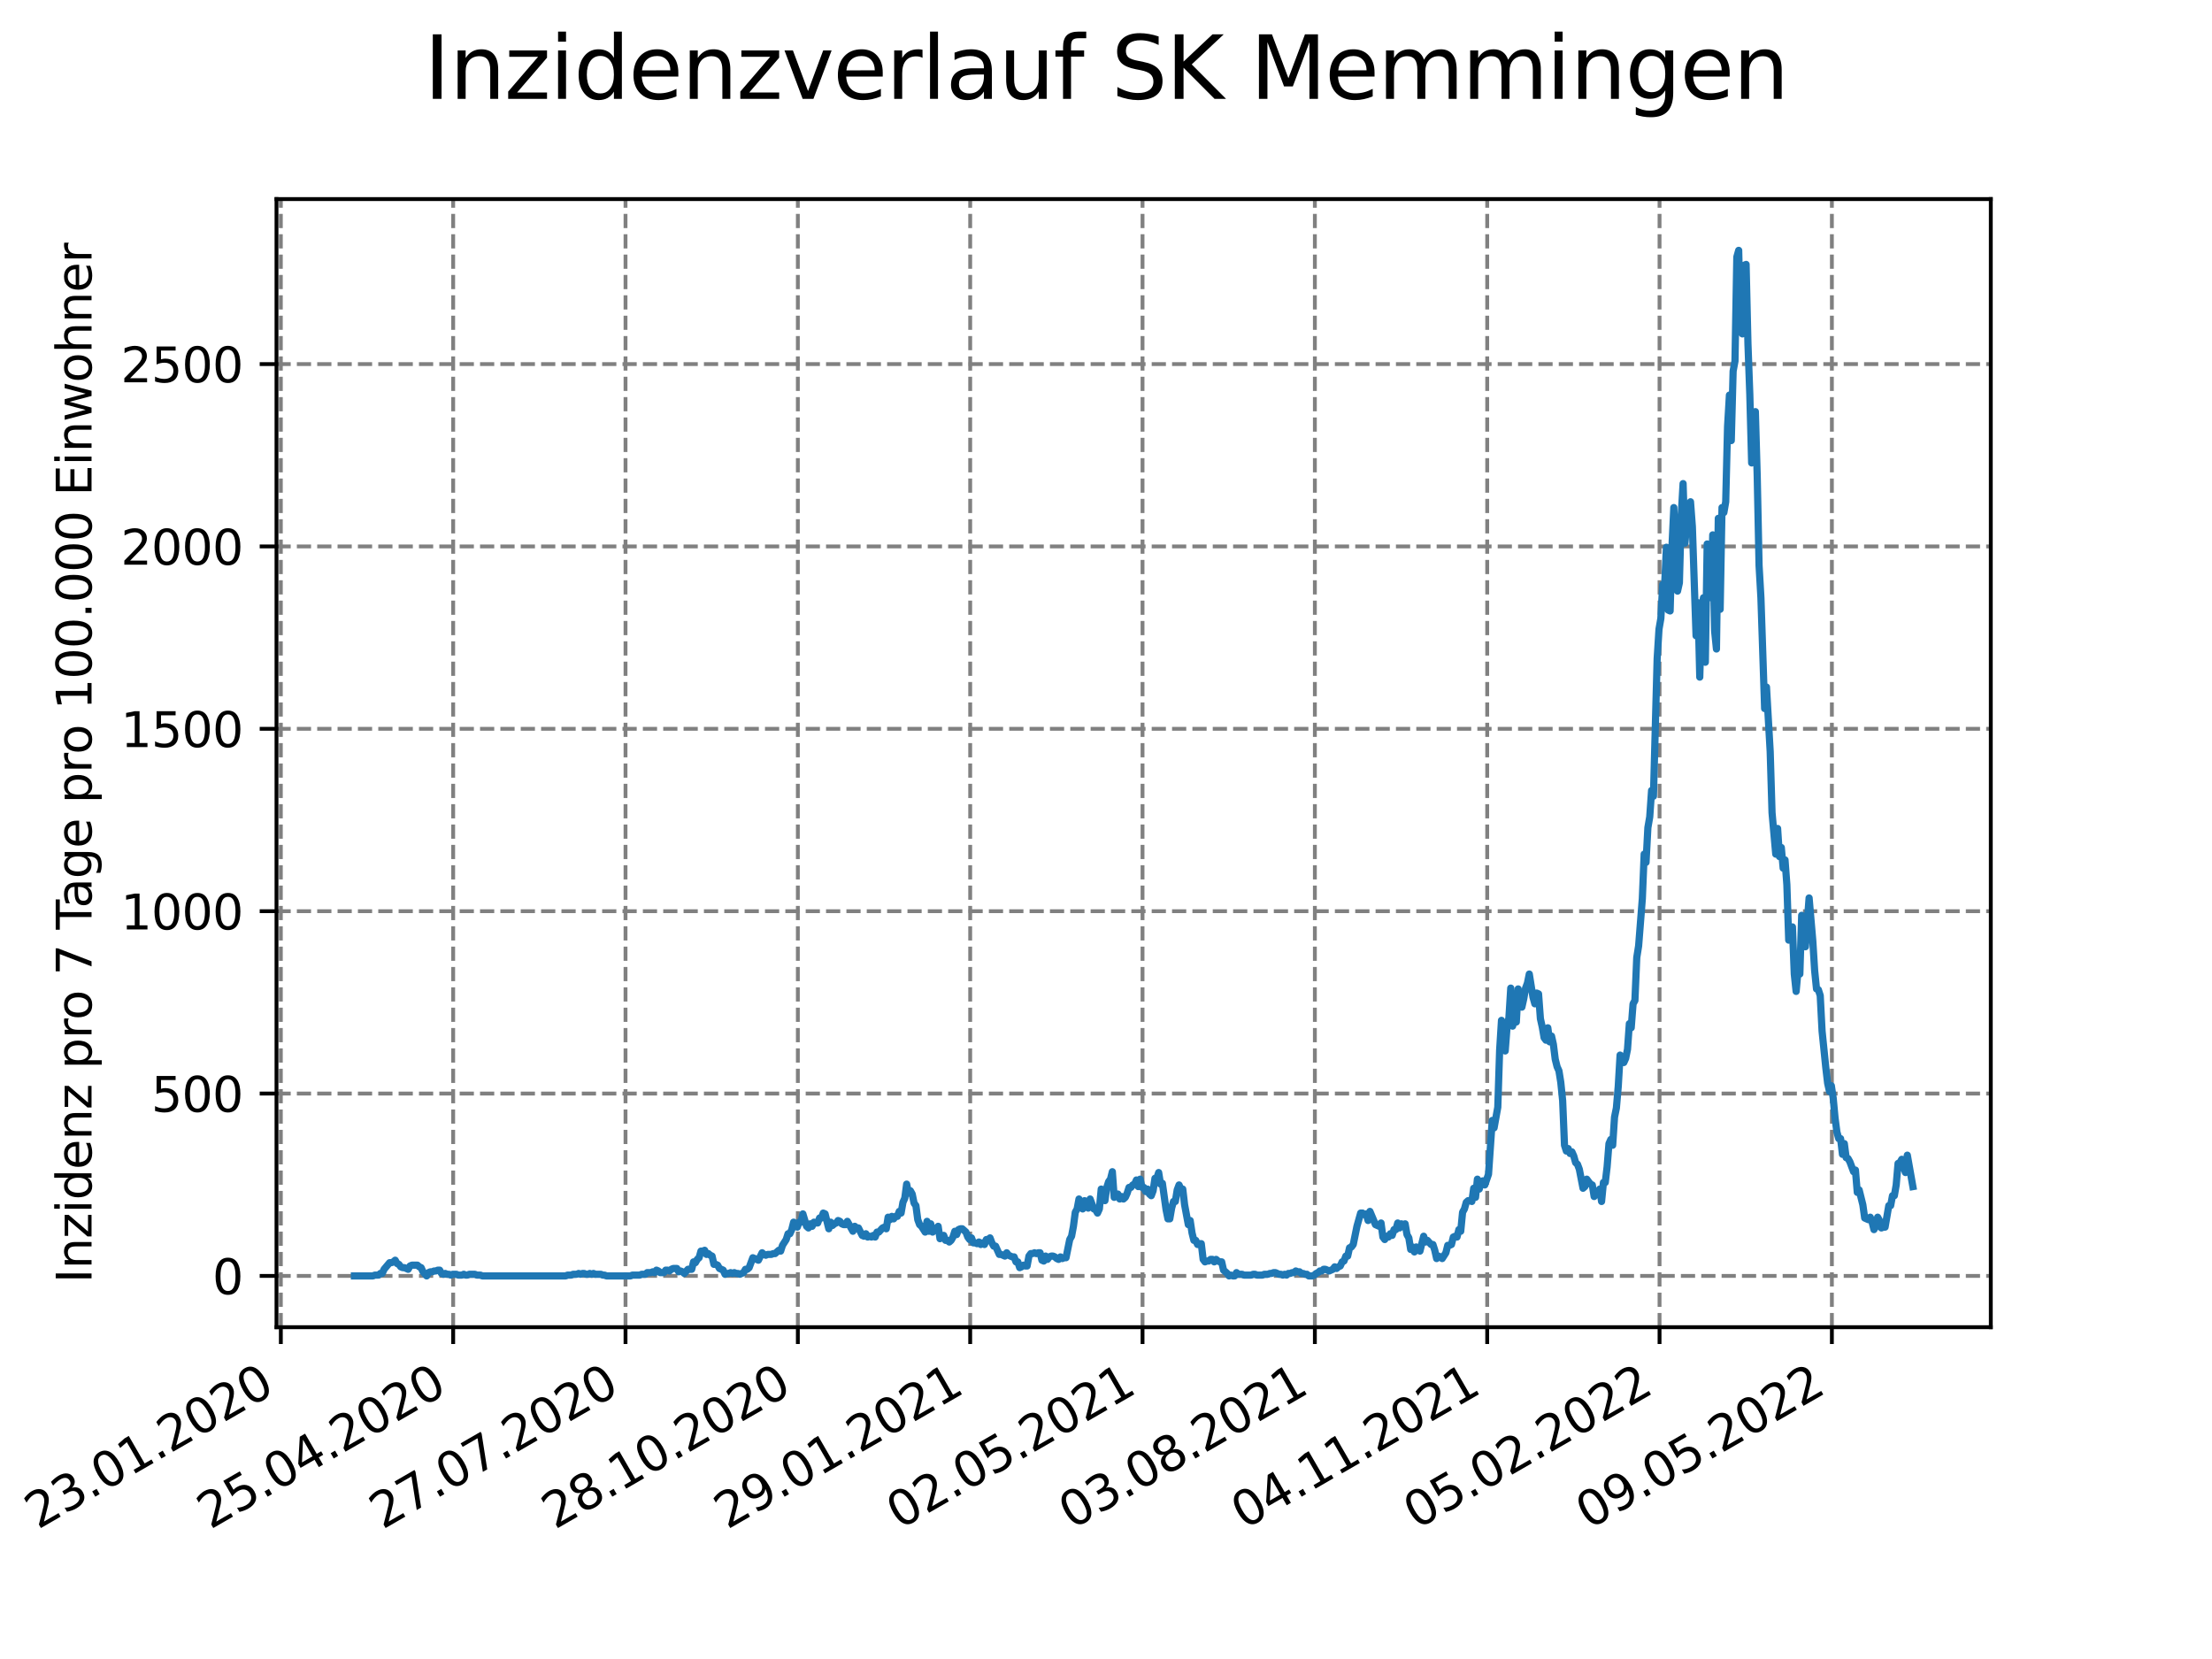 <?xml version="1.0" encoding="utf-8" standalone="no"?>
<!DOCTYPE svg PUBLIC "-//W3C//DTD SVG 1.1//EN"
  "http://www.w3.org/Graphics/SVG/1.1/DTD/svg11.dtd">
<svg xmlns:xlink="http://www.w3.org/1999/xlink" width="460.8pt" height="345.6pt" viewBox="0 0 460.8 345.6" xmlns="http://www.w3.org/2000/svg" version="1.1">
 <defs>
  <style type="text/css">*{stroke-linejoin: round; stroke-linecap: butt}</style>
 </defs>
 <g id="figure_1">
  <g id="patch_1">
   <path d="M 0 345.6 
L 460.8 345.6 
L 460.8 0 
L 0 0 
z
" style="fill: #ffffff"/>
  </g>
  <g id="axes_1">
   <g id="patch_2">
    <path d="M 57.6 276.48 
L 414.72 276.48 
L 414.72 41.472 
L 57.6 41.472 
z
" style="fill: #ffffff"/>
   </g>
   <g id="matplotlib.axis_1">
    <g id="xtick_1">
     <g id="line2d_1">
      <path d="M 58.504 276.48 
L 58.504 41.472 
" clip-path="url(#p4d4920d2c8)" style="fill: none; stroke-dasharray: 2.96,1.28; stroke-dashoffset: 0; stroke: #808080; stroke-width: 0.8"/>
     </g>
     <g id="line2d_2">
      <defs>
       <path id="m533b6d3df9" d="M 0 0 
L 0 3.5 
" style="stroke: #000000; stroke-width: 0.8"/>
      </defs>
      <g>
       <use xlink:href="#m533b6d3df9" x="58.504" y="276.48" style="stroke: #000000; stroke-width: 0.8"/>
      </g>
     </g>
     <g id="text_1">
      <!-- 23.01.2020 -->
      <g transform="translate(7.879 318.689)rotate(-30)scale(0.1 -0.1)">
       <defs>
        <path id="DejaVuSans-32" d="M 1228 531 
L 3431 531 
L 3431 0 
L 469 0 
L 469 531 
Q 828 903 1448 1529 
Q 2069 2156 2228 2338 
Q 2531 2678 2651 2914 
Q 2772 3150 2772 3378 
Q 2772 3750 2511 3984 
Q 2250 4219 1831 4219 
Q 1534 4219 1204 4116 
Q 875 4013 500 3803 
L 500 4441 
Q 881 4594 1212 4672 
Q 1544 4750 1819 4750 
Q 2544 4750 2975 4387 
Q 3406 4025 3406 3419 
Q 3406 3131 3298 2873 
Q 3191 2616 2906 2266 
Q 2828 2175 2409 1742 
Q 1991 1309 1228 531 
z
" transform="scale(0.016)"/>
        <path id="DejaVuSans-33" d="M 2597 2516 
Q 3050 2419 3304 2112 
Q 3559 1806 3559 1356 
Q 3559 666 3084 287 
Q 2609 -91 1734 -91 
Q 1441 -91 1130 -33 
Q 819 25 488 141 
L 488 750 
Q 750 597 1062 519 
Q 1375 441 1716 441 
Q 2309 441 2620 675 
Q 2931 909 2931 1356 
Q 2931 1769 2642 2001 
Q 2353 2234 1838 2234 
L 1294 2234 
L 1294 2753 
L 1863 2753 
Q 2328 2753 2575 2939 
Q 2822 3125 2822 3475 
Q 2822 3834 2567 4026 
Q 2313 4219 1838 4219 
Q 1578 4219 1281 4162 
Q 984 4106 628 3988 
L 628 4550 
Q 988 4650 1302 4700 
Q 1616 4750 1894 4750 
Q 2613 4750 3031 4423 
Q 3450 4097 3450 3541 
Q 3450 3153 3228 2886 
Q 3006 2619 2597 2516 
z
" transform="scale(0.016)"/>
        <path id="DejaVuSans-2e" d="M 684 794 
L 1344 794 
L 1344 0 
L 684 0 
L 684 794 
z
" transform="scale(0.016)"/>
        <path id="DejaVuSans-30" d="M 2034 4250 
Q 1547 4250 1301 3770 
Q 1056 3291 1056 2328 
Q 1056 1369 1301 889 
Q 1547 409 2034 409 
Q 2525 409 2770 889 
Q 3016 1369 3016 2328 
Q 3016 3291 2770 3770 
Q 2525 4250 2034 4250 
z
M 2034 4750 
Q 2819 4750 3233 4129 
Q 3647 3509 3647 2328 
Q 3647 1150 3233 529 
Q 2819 -91 2034 -91 
Q 1250 -91 836 529 
Q 422 1150 422 2328 
Q 422 3509 836 4129 
Q 1250 4750 2034 4750 
z
" transform="scale(0.016)"/>
        <path id="DejaVuSans-31" d="M 794 531 
L 1825 531 
L 1825 4091 
L 703 3866 
L 703 4441 
L 1819 4666 
L 2450 4666 
L 2450 531 
L 3481 531 
L 3481 0 
L 794 0 
L 794 531 
z
" transform="scale(0.016)"/>
       </defs>
       <use xlink:href="#DejaVuSans-32"/>
       <use xlink:href="#DejaVuSans-33" x="63.623"/>
       <use xlink:href="#DejaVuSans-2e" x="127.246"/>
       <use xlink:href="#DejaVuSans-30" x="159.033"/>
       <use xlink:href="#DejaVuSans-31" x="222.656"/>
       <use xlink:href="#DejaVuSans-2e" x="286.279"/>
       <use xlink:href="#DejaVuSans-32" x="318.066"/>
       <use xlink:href="#DejaVuSans-30" x="381.689"/>
       <use xlink:href="#DejaVuSans-32" x="445.312"/>
       <use xlink:href="#DejaVuSans-30" x="508.936"/>
      </g>
     </g>
    </g>
    <g id="xtick_2">
     <g id="line2d_3">
      <path d="M 94.405 276.48 
L 94.405 41.472 
" clip-path="url(#p4d4920d2c8)" style="fill: none; stroke-dasharray: 2.96,1.28; stroke-dashoffset: 0; stroke: #808080; stroke-width: 0.8"/>
     </g>
     <g id="line2d_4">
      <g>
       <use xlink:href="#m533b6d3df9" x="94.405" y="276.48" style="stroke: #000000; stroke-width: 0.8"/>
      </g>
     </g>
     <g id="text_2">
      <!-- 25.04.2020 -->
      <g transform="translate(43.78 318.689)rotate(-30)scale(0.1 -0.1)">
       <defs>
        <path id="DejaVuSans-35" d="M 691 4666 
L 3169 4666 
L 3169 4134 
L 1269 4134 
L 1269 2991 
Q 1406 3038 1543 3061 
Q 1681 3084 1819 3084 
Q 2600 3084 3056 2656 
Q 3513 2228 3513 1497 
Q 3513 744 3044 326 
Q 2575 -91 1722 -91 
Q 1428 -91 1123 -41 
Q 819 9 494 109 
L 494 744 
Q 775 591 1075 516 
Q 1375 441 1709 441 
Q 2250 441 2565 725 
Q 2881 1009 2881 1497 
Q 2881 1984 2565 2268 
Q 2250 2553 1709 2553 
Q 1456 2553 1204 2497 
Q 953 2441 691 2322 
L 691 4666 
z
" transform="scale(0.016)"/>
        <path id="DejaVuSans-34" d="M 2419 4116 
L 825 1625 
L 2419 1625 
L 2419 4116 
z
M 2253 4666 
L 3047 4666 
L 3047 1625 
L 3713 1625 
L 3713 1100 
L 3047 1100 
L 3047 0 
L 2419 0 
L 2419 1100 
L 313 1100 
L 313 1709 
L 2253 4666 
z
" transform="scale(0.016)"/>
       </defs>
       <use xlink:href="#DejaVuSans-32"/>
       <use xlink:href="#DejaVuSans-35" x="63.623"/>
       <use xlink:href="#DejaVuSans-2e" x="127.246"/>
       <use xlink:href="#DejaVuSans-30" x="159.033"/>
       <use xlink:href="#DejaVuSans-34" x="222.656"/>
       <use xlink:href="#DejaVuSans-2e" x="286.279"/>
       <use xlink:href="#DejaVuSans-32" x="318.066"/>
       <use xlink:href="#DejaVuSans-30" x="381.689"/>
       <use xlink:href="#DejaVuSans-32" x="445.312"/>
       <use xlink:href="#DejaVuSans-30" x="508.936"/>
      </g>
     </g>
    </g>
    <g id="xtick_3">
     <g id="line2d_5">
      <path d="M 130.306 276.48 
L 130.306 41.472 
" clip-path="url(#p4d4920d2c8)" style="fill: none; stroke-dasharray: 2.96,1.28; stroke-dashoffset: 0; stroke: #808080; stroke-width: 0.8"/>
     </g>
     <g id="line2d_6">
      <g>
       <use xlink:href="#m533b6d3df9" x="130.306" y="276.48" style="stroke: #000000; stroke-width: 0.8"/>
      </g>
     </g>
     <g id="text_3">
      <!-- 27.07.2020 -->
      <g transform="translate(79.681 318.689)rotate(-30)scale(0.1 -0.1)">
       <defs>
        <path id="DejaVuSans-37" d="M 525 4666 
L 3525 4666 
L 3525 4397 
L 1831 0 
L 1172 0 
L 2766 4134 
L 525 4134 
L 525 4666 
z
" transform="scale(0.016)"/>
       </defs>
       <use xlink:href="#DejaVuSans-32"/>
       <use xlink:href="#DejaVuSans-37" x="63.623"/>
       <use xlink:href="#DejaVuSans-2e" x="127.246"/>
       <use xlink:href="#DejaVuSans-30" x="159.033"/>
       <use xlink:href="#DejaVuSans-37" x="222.656"/>
       <use xlink:href="#DejaVuSans-2e" x="286.279"/>
       <use xlink:href="#DejaVuSans-32" x="318.066"/>
       <use xlink:href="#DejaVuSans-30" x="381.689"/>
       <use xlink:href="#DejaVuSans-32" x="445.312"/>
       <use xlink:href="#DejaVuSans-30" x="508.936"/>
      </g>
     </g>
    </g>
    <g id="xtick_4">
     <g id="line2d_7">
      <path d="M 166.207 276.48 
L 166.207 41.472 
" clip-path="url(#p4d4920d2c8)" style="fill: none; stroke-dasharray: 2.96,1.28; stroke-dashoffset: 0; stroke: #808080; stroke-width: 0.8"/>
     </g>
     <g id="line2d_8">
      <g>
       <use xlink:href="#m533b6d3df9" x="166.207" y="276.48" style="stroke: #000000; stroke-width: 0.8"/>
      </g>
     </g>
     <g id="text_4">
      <!-- 28.10.2020 -->
      <g transform="translate(115.582 318.689)rotate(-30)scale(0.1 -0.1)">
       <defs>
        <path id="DejaVuSans-38" d="M 2034 2216 
Q 1584 2216 1326 1975 
Q 1069 1734 1069 1313 
Q 1069 891 1326 650 
Q 1584 409 2034 409 
Q 2484 409 2743 651 
Q 3003 894 3003 1313 
Q 3003 1734 2745 1975 
Q 2488 2216 2034 2216 
z
M 1403 2484 
Q 997 2584 770 2862 
Q 544 3141 544 3541 
Q 544 4100 942 4425 
Q 1341 4750 2034 4750 
Q 2731 4750 3128 4425 
Q 3525 4100 3525 3541 
Q 3525 3141 3298 2862 
Q 3072 2584 2669 2484 
Q 3125 2378 3379 2068 
Q 3634 1759 3634 1313 
Q 3634 634 3220 271 
Q 2806 -91 2034 -91 
Q 1263 -91 848 271 
Q 434 634 434 1313 
Q 434 1759 690 2068 
Q 947 2378 1403 2484 
z
M 1172 3481 
Q 1172 3119 1398 2916 
Q 1625 2713 2034 2713 
Q 2441 2713 2670 2916 
Q 2900 3119 2900 3481 
Q 2900 3844 2670 4047 
Q 2441 4250 2034 4250 
Q 1625 4250 1398 4047 
Q 1172 3844 1172 3481 
z
" transform="scale(0.016)"/>
       </defs>
       <use xlink:href="#DejaVuSans-32"/>
       <use xlink:href="#DejaVuSans-38" x="63.623"/>
       <use xlink:href="#DejaVuSans-2e" x="127.246"/>
       <use xlink:href="#DejaVuSans-31" x="159.033"/>
       <use xlink:href="#DejaVuSans-30" x="222.656"/>
       <use xlink:href="#DejaVuSans-2e" x="286.279"/>
       <use xlink:href="#DejaVuSans-32" x="318.066"/>
       <use xlink:href="#DejaVuSans-30" x="381.689"/>
       <use xlink:href="#DejaVuSans-32" x="445.312"/>
       <use xlink:href="#DejaVuSans-30" x="508.936"/>
      </g>
     </g>
    </g>
    <g id="xtick_5">
     <g id="line2d_9">
      <path d="M 202.109 276.48 
L 202.109 41.472 
" clip-path="url(#p4d4920d2c8)" style="fill: none; stroke-dasharray: 2.96,1.28; stroke-dashoffset: 0; stroke: #808080; stroke-width: 0.8"/>
     </g>
     <g id="line2d_10">
      <g>
       <use xlink:href="#m533b6d3df9" x="202.109" y="276.48" style="stroke: #000000; stroke-width: 0.8"/>
      </g>
     </g>
     <g id="text_5">
      <!-- 29.01.2021 -->
      <g transform="translate(151.483 318.689)rotate(-30)scale(0.1 -0.1)">
       <defs>
        <path id="DejaVuSans-39" d="M 703 97 
L 703 672 
Q 941 559 1184 500 
Q 1428 441 1663 441 
Q 2288 441 2617 861 
Q 2947 1281 2994 2138 
Q 2813 1869 2534 1725 
Q 2256 1581 1919 1581 
Q 1219 1581 811 2004 
Q 403 2428 403 3163 
Q 403 3881 828 4315 
Q 1253 4750 1959 4750 
Q 2769 4750 3195 4129 
Q 3622 3509 3622 2328 
Q 3622 1225 3098 567 
Q 2575 -91 1691 -91 
Q 1453 -91 1209 -44 
Q 966 3 703 97 
z
M 1959 2075 
Q 2384 2075 2632 2365 
Q 2881 2656 2881 3163 
Q 2881 3666 2632 3958 
Q 2384 4250 1959 4250 
Q 1534 4250 1286 3958 
Q 1038 3666 1038 3163 
Q 1038 2656 1286 2365 
Q 1534 2075 1959 2075 
z
" transform="scale(0.016)"/>
       </defs>
       <use xlink:href="#DejaVuSans-32"/>
       <use xlink:href="#DejaVuSans-39" x="63.623"/>
       <use xlink:href="#DejaVuSans-2e" x="127.246"/>
       <use xlink:href="#DejaVuSans-30" x="159.033"/>
       <use xlink:href="#DejaVuSans-31" x="222.656"/>
       <use xlink:href="#DejaVuSans-2e" x="286.279"/>
       <use xlink:href="#DejaVuSans-32" x="318.066"/>
       <use xlink:href="#DejaVuSans-30" x="381.689"/>
       <use xlink:href="#DejaVuSans-32" x="445.312"/>
       <use xlink:href="#DejaVuSans-31" x="508.936"/>
      </g>
     </g>
    </g>
    <g id="xtick_6">
     <g id="line2d_11">
      <path d="M 238.01 276.48 
L 238.01 41.472 
" clip-path="url(#p4d4920d2c8)" style="fill: none; stroke-dasharray: 2.96,1.28; stroke-dashoffset: 0; stroke: #808080; stroke-width: 0.8"/>
     </g>
     <g id="line2d_12">
      <g>
       <use xlink:href="#m533b6d3df9" x="238.01" y="276.48" style="stroke: #000000; stroke-width: 0.8"/>
      </g>
     </g>
     <g id="text_6">
      <!-- 02.05.2021 -->
      <g transform="translate(187.385 318.689)rotate(-30)scale(0.1 -0.1)">
       <use xlink:href="#DejaVuSans-30"/>
       <use xlink:href="#DejaVuSans-32" x="63.623"/>
       <use xlink:href="#DejaVuSans-2e" x="127.246"/>
       <use xlink:href="#DejaVuSans-30" x="159.033"/>
       <use xlink:href="#DejaVuSans-35" x="222.656"/>
       <use xlink:href="#DejaVuSans-2e" x="286.279"/>
       <use xlink:href="#DejaVuSans-32" x="318.066"/>
       <use xlink:href="#DejaVuSans-30" x="381.689"/>
       <use xlink:href="#DejaVuSans-32" x="445.312"/>
       <use xlink:href="#DejaVuSans-31" x="508.936"/>
      </g>
     </g>
    </g>
    <g id="xtick_7">
     <g id="line2d_13">
      <path d="M 273.911 276.48 
L 273.911 41.472 
" clip-path="url(#p4d4920d2c8)" style="fill: none; stroke-dasharray: 2.96,1.28; stroke-dashoffset: 0; stroke: #808080; stroke-width: 0.8"/>
     </g>
     <g id="line2d_14">
      <g>
       <use xlink:href="#m533b6d3df9" x="273.911" y="276.48" style="stroke: #000000; stroke-width: 0.8"/>
      </g>
     </g>
     <g id="text_7">
      <!-- 03.08.2021 -->
      <g transform="translate(223.286 318.689)rotate(-30)scale(0.1 -0.1)">
       <use xlink:href="#DejaVuSans-30"/>
       <use xlink:href="#DejaVuSans-33" x="63.623"/>
       <use xlink:href="#DejaVuSans-2e" x="127.246"/>
       <use xlink:href="#DejaVuSans-30" x="159.033"/>
       <use xlink:href="#DejaVuSans-38" x="222.656"/>
       <use xlink:href="#DejaVuSans-2e" x="286.279"/>
       <use xlink:href="#DejaVuSans-32" x="318.066"/>
       <use xlink:href="#DejaVuSans-30" x="381.689"/>
       <use xlink:href="#DejaVuSans-32" x="445.312"/>
       <use xlink:href="#DejaVuSans-31" x="508.936"/>
      </g>
     </g>
    </g>
    <g id="xtick_8">
     <g id="line2d_15">
      <path d="M 309.812 276.48 
L 309.812 41.472 
" clip-path="url(#p4d4920d2c8)" style="fill: none; stroke-dasharray: 2.96,1.28; stroke-dashoffset: 0; stroke: #808080; stroke-width: 0.8"/>
     </g>
     <g id="line2d_16">
      <g>
       <use xlink:href="#m533b6d3df9" x="309.812" y="276.48" style="stroke: #000000; stroke-width: 0.8"/>
      </g>
     </g>
     <g id="text_8">
      <!-- 04.11.2021 -->
      <g transform="translate(259.187 318.689)rotate(-30)scale(0.1 -0.1)">
       <use xlink:href="#DejaVuSans-30"/>
       <use xlink:href="#DejaVuSans-34" x="63.623"/>
       <use xlink:href="#DejaVuSans-2e" x="127.246"/>
       <use xlink:href="#DejaVuSans-31" x="159.033"/>
       <use xlink:href="#DejaVuSans-31" x="222.656"/>
       <use xlink:href="#DejaVuSans-2e" x="286.279"/>
       <use xlink:href="#DejaVuSans-32" x="318.066"/>
       <use xlink:href="#DejaVuSans-30" x="381.689"/>
       <use xlink:href="#DejaVuSans-32" x="445.312"/>
       <use xlink:href="#DejaVuSans-31" x="508.936"/>
      </g>
     </g>
    </g>
    <g id="xtick_9">
     <g id="line2d_17">
      <path d="M 345.713 276.48 
L 345.713 41.472 
" clip-path="url(#p4d4920d2c8)" style="fill: none; stroke-dasharray: 2.96,1.28; stroke-dashoffset: 0; stroke: #808080; stroke-width: 0.8"/>
     </g>
     <g id="line2d_18">
      <g>
       <use xlink:href="#m533b6d3df9" x="345.713" y="276.48" style="stroke: #000000; stroke-width: 0.8"/>
      </g>
     </g>
     <g id="text_9">
      <!-- 05.02.2022 -->
      <g transform="translate(295.088 318.689)rotate(-30)scale(0.1 -0.1)">
       <use xlink:href="#DejaVuSans-30"/>
       <use xlink:href="#DejaVuSans-35" x="63.623"/>
       <use xlink:href="#DejaVuSans-2e" x="127.246"/>
       <use xlink:href="#DejaVuSans-30" x="159.033"/>
       <use xlink:href="#DejaVuSans-32" x="222.656"/>
       <use xlink:href="#DejaVuSans-2e" x="286.279"/>
       <use xlink:href="#DejaVuSans-32" x="318.066"/>
       <use xlink:href="#DejaVuSans-30" x="381.689"/>
       <use xlink:href="#DejaVuSans-32" x="445.312"/>
       <use xlink:href="#DejaVuSans-32" x="508.936"/>
      </g>
     </g>
    </g>
    <g id="xtick_10">
     <g id="line2d_19">
      <path d="M 381.614 276.48 
L 381.614 41.472 
" clip-path="url(#p4d4920d2c8)" style="fill: none; stroke-dasharray: 2.96,1.28; stroke-dashoffset: 0; stroke: #808080; stroke-width: 0.8"/>
     </g>
     <g id="line2d_20">
      <g>
       <use xlink:href="#m533b6d3df9" x="381.614" y="276.48" style="stroke: #000000; stroke-width: 0.8"/>
      </g>
     </g>
     <g id="text_10">
      <!-- 09.05.2022 -->
      <g transform="translate(330.989 318.689)rotate(-30)scale(0.1 -0.1)">
       <use xlink:href="#DejaVuSans-30"/>
       <use xlink:href="#DejaVuSans-39" x="63.623"/>
       <use xlink:href="#DejaVuSans-2e" x="127.246"/>
       <use xlink:href="#DejaVuSans-30" x="159.033"/>
       <use xlink:href="#DejaVuSans-35" x="222.656"/>
       <use xlink:href="#DejaVuSans-2e" x="286.279"/>
       <use xlink:href="#DejaVuSans-32" x="318.066"/>
       <use xlink:href="#DejaVuSans-30" x="381.689"/>
       <use xlink:href="#DejaVuSans-32" x="445.312"/>
       <use xlink:href="#DejaVuSans-32" x="508.936"/>
      </g>
     </g>
    </g>
   </g>
   <g id="matplotlib.axis_2">
    <g id="ytick_1">
     <g id="line2d_21">
      <path d="M 57.6 265.798 
L 414.72 265.798 
" clip-path="url(#p4d4920d2c8)" style="fill: none; stroke-dasharray: 2.96,1.28; stroke-dashoffset: 0; stroke: #808080; stroke-width: 0.8"/>
     </g>
     <g id="line2d_22">
      <defs>
       <path id="ma75d3ade4a" d="M 0 0 
L -3.5 0 
" style="stroke: #000000; stroke-width: 0.8"/>
      </defs>
      <g>
       <use xlink:href="#ma75d3ade4a" x="57.6" y="265.798" style="stroke: #000000; stroke-width: 0.8"/>
      </g>
     </g>
     <g id="text_11">
      <!-- 0 -->
      <g transform="translate(44.237 269.597)scale(0.1 -0.1)">
       <use xlink:href="#DejaVuSans-30"/>
      </g>
     </g>
    </g>
    <g id="ytick_2">
     <g id="line2d_23">
      <path d="M 57.6 227.807 
L 414.72 227.807 
" clip-path="url(#p4d4920d2c8)" style="fill: none; stroke-dasharray: 2.96,1.28; stroke-dashoffset: 0; stroke: #808080; stroke-width: 0.8"/>
     </g>
     <g id="line2d_24">
      <g>
       <use xlink:href="#ma75d3ade4a" x="57.6" y="227.807" style="stroke: #000000; stroke-width: 0.8"/>
      </g>
     </g>
     <g id="text_12">
      <!-- 500 -->
      <g transform="translate(31.512 231.606)scale(0.1 -0.1)">
       <use xlink:href="#DejaVuSans-35"/>
       <use xlink:href="#DejaVuSans-30" x="63.623"/>
       <use xlink:href="#DejaVuSans-30" x="127.246"/>
      </g>
     </g>
    </g>
    <g id="ytick_3">
     <g id="line2d_25">
      <path d="M 57.6 189.816 
L 414.72 189.816 
" clip-path="url(#p4d4920d2c8)" style="fill: none; stroke-dasharray: 2.96,1.28; stroke-dashoffset: 0; stroke: #808080; stroke-width: 0.8"/>
     </g>
     <g id="line2d_26">
      <g>
       <use xlink:href="#ma75d3ade4a" x="57.6" y="189.816" style="stroke: #000000; stroke-width: 0.8"/>
      </g>
     </g>
     <g id="text_13">
      <!-- 1000 -->
      <g transform="translate(25.15 193.616)scale(0.1 -0.1)">
       <use xlink:href="#DejaVuSans-31"/>
       <use xlink:href="#DejaVuSans-30" x="63.623"/>
       <use xlink:href="#DejaVuSans-30" x="127.246"/>
       <use xlink:href="#DejaVuSans-30" x="190.869"/>
      </g>
     </g>
    </g>
    <g id="ytick_4">
     <g id="line2d_27">
      <path d="M 57.6 151.826 
L 414.72 151.826 
" clip-path="url(#p4d4920d2c8)" style="fill: none; stroke-dasharray: 2.96,1.28; stroke-dashoffset: 0; stroke: #808080; stroke-width: 0.8"/>
     </g>
     <g id="line2d_28">
      <g>
       <use xlink:href="#ma75d3ade4a" x="57.6" y="151.826" style="stroke: #000000; stroke-width: 0.8"/>
      </g>
     </g>
     <g id="text_14">
      <!-- 1500 -->
      <g transform="translate(25.15 155.625)scale(0.1 -0.1)">
       <use xlink:href="#DejaVuSans-31"/>
       <use xlink:href="#DejaVuSans-35" x="63.623"/>
       <use xlink:href="#DejaVuSans-30" x="127.246"/>
       <use xlink:href="#DejaVuSans-30" x="190.869"/>
      </g>
     </g>
    </g>
    <g id="ytick_5">
     <g id="line2d_29">
      <path d="M 57.6 113.835 
L 414.72 113.835 
" clip-path="url(#p4d4920d2c8)" style="fill: none; stroke-dasharray: 2.96,1.28; stroke-dashoffset: 0; stroke: #808080; stroke-width: 0.8"/>
     </g>
     <g id="line2d_30">
      <g>
       <use xlink:href="#ma75d3ade4a" x="57.6" y="113.835" style="stroke: #000000; stroke-width: 0.8"/>
      </g>
     </g>
     <g id="text_15">
      <!-- 2000 -->
      <g transform="translate(25.15 117.634)scale(0.1 -0.1)">
       <use xlink:href="#DejaVuSans-32"/>
       <use xlink:href="#DejaVuSans-30" x="63.623"/>
       <use xlink:href="#DejaVuSans-30" x="127.246"/>
       <use xlink:href="#DejaVuSans-30" x="190.869"/>
      </g>
     </g>
    </g>
    <g id="ytick_6">
     <g id="line2d_31">
      <path d="M 57.6 75.845 
L 414.72 75.845 
" clip-path="url(#p4d4920d2c8)" style="fill: none; stroke-dasharray: 2.96,1.28; stroke-dashoffset: 0; stroke: #808080; stroke-width: 0.8"/>
     </g>
     <g id="line2d_32">
      <g>
       <use xlink:href="#ma75d3ade4a" x="57.6" y="75.845" style="stroke: #000000; stroke-width: 0.8"/>
      </g>
     </g>
     <g id="text_16">
      <!-- 2500 -->
      <g transform="translate(25.15 79.644)scale(0.1 -0.1)">
       <use xlink:href="#DejaVuSans-32"/>
       <use xlink:href="#DejaVuSans-35" x="63.623"/>
       <use xlink:href="#DejaVuSans-30" x="127.246"/>
       <use xlink:href="#DejaVuSans-30" x="190.869"/>
      </g>
     </g>
    </g>
    <g id="text_17">
     <!-- Inzidenz pro 7 Tage pro 100.000 Einwohner -->
     <g transform="translate(19.07 267.301)rotate(-90)scale(0.1 -0.1)">
      <defs>
       <path id="DejaVuSans-49" d="M 628 4666 
L 1259 4666 
L 1259 0 
L 628 0 
L 628 4666 
z
" transform="scale(0.016)"/>
       <path id="DejaVuSans-6e" d="M 3513 2113 
L 3513 0 
L 2938 0 
L 2938 2094 
Q 2938 2591 2744 2837 
Q 2550 3084 2163 3084 
Q 1697 3084 1428 2787 
Q 1159 2491 1159 1978 
L 1159 0 
L 581 0 
L 581 3500 
L 1159 3500 
L 1159 2956 
Q 1366 3272 1645 3428 
Q 1925 3584 2291 3584 
Q 2894 3584 3203 3211 
Q 3513 2838 3513 2113 
z
" transform="scale(0.016)"/>
       <path id="DejaVuSans-7a" d="M 353 3500 
L 3084 3500 
L 3084 2975 
L 922 459 
L 3084 459 
L 3084 0 
L 275 0 
L 275 525 
L 2438 3041 
L 353 3041 
L 353 3500 
z
" transform="scale(0.016)"/>
       <path id="DejaVuSans-69" d="M 603 3500 
L 1178 3500 
L 1178 0 
L 603 0 
L 603 3500 
z
M 603 4863 
L 1178 4863 
L 1178 4134 
L 603 4134 
L 603 4863 
z
" transform="scale(0.016)"/>
       <path id="DejaVuSans-64" d="M 2906 2969 
L 2906 4863 
L 3481 4863 
L 3481 0 
L 2906 0 
L 2906 525 
Q 2725 213 2448 61 
Q 2172 -91 1784 -91 
Q 1150 -91 751 415 
Q 353 922 353 1747 
Q 353 2572 751 3078 
Q 1150 3584 1784 3584 
Q 2172 3584 2448 3432 
Q 2725 3281 2906 2969 
z
M 947 1747 
Q 947 1113 1208 752 
Q 1469 391 1925 391 
Q 2381 391 2643 752 
Q 2906 1113 2906 1747 
Q 2906 2381 2643 2742 
Q 2381 3103 1925 3103 
Q 1469 3103 1208 2742 
Q 947 2381 947 1747 
z
" transform="scale(0.016)"/>
       <path id="DejaVuSans-65" d="M 3597 1894 
L 3597 1613 
L 953 1613 
Q 991 1019 1311 708 
Q 1631 397 2203 397 
Q 2534 397 2845 478 
Q 3156 559 3463 722 
L 3463 178 
Q 3153 47 2828 -22 
Q 2503 -91 2169 -91 
Q 1331 -91 842 396 
Q 353 884 353 1716 
Q 353 2575 817 3079 
Q 1281 3584 2069 3584 
Q 2775 3584 3186 3129 
Q 3597 2675 3597 1894 
z
M 3022 2063 
Q 3016 2534 2758 2815 
Q 2500 3097 2075 3097 
Q 1594 3097 1305 2825 
Q 1016 2553 972 2059 
L 3022 2063 
z
" transform="scale(0.016)"/>
       <path id="DejaVuSans-20" transform="scale(0.016)"/>
       <path id="DejaVuSans-70" d="M 1159 525 
L 1159 -1331 
L 581 -1331 
L 581 3500 
L 1159 3500 
L 1159 2969 
Q 1341 3281 1617 3432 
Q 1894 3584 2278 3584 
Q 2916 3584 3314 3078 
Q 3713 2572 3713 1747 
Q 3713 922 3314 415 
Q 2916 -91 2278 -91 
Q 1894 -91 1617 61 
Q 1341 213 1159 525 
z
M 3116 1747 
Q 3116 2381 2855 2742 
Q 2594 3103 2138 3103 
Q 1681 3103 1420 2742 
Q 1159 2381 1159 1747 
Q 1159 1113 1420 752 
Q 1681 391 2138 391 
Q 2594 391 2855 752 
Q 3116 1113 3116 1747 
z
" transform="scale(0.016)"/>
       <path id="DejaVuSans-72" d="M 2631 2963 
Q 2534 3019 2420 3045 
Q 2306 3072 2169 3072 
Q 1681 3072 1420 2755 
Q 1159 2438 1159 1844 
L 1159 0 
L 581 0 
L 581 3500 
L 1159 3500 
L 1159 2956 
Q 1341 3275 1631 3429 
Q 1922 3584 2338 3584 
Q 2397 3584 2469 3576 
Q 2541 3569 2628 3553 
L 2631 2963 
z
" transform="scale(0.016)"/>
       <path id="DejaVuSans-6f" d="M 1959 3097 
Q 1497 3097 1228 2736 
Q 959 2375 959 1747 
Q 959 1119 1226 758 
Q 1494 397 1959 397 
Q 2419 397 2687 759 
Q 2956 1122 2956 1747 
Q 2956 2369 2687 2733 
Q 2419 3097 1959 3097 
z
M 1959 3584 
Q 2709 3584 3137 3096 
Q 3566 2609 3566 1747 
Q 3566 888 3137 398 
Q 2709 -91 1959 -91 
Q 1206 -91 779 398 
Q 353 888 353 1747 
Q 353 2609 779 3096 
Q 1206 3584 1959 3584 
z
" transform="scale(0.016)"/>
       <path id="DejaVuSans-54" d="M -19 4666 
L 3928 4666 
L 3928 4134 
L 2272 4134 
L 2272 0 
L 1638 0 
L 1638 4134 
L -19 4134 
L -19 4666 
z
" transform="scale(0.016)"/>
       <path id="DejaVuSans-61" d="M 2194 1759 
Q 1497 1759 1228 1600 
Q 959 1441 959 1056 
Q 959 750 1161 570 
Q 1363 391 1709 391 
Q 2188 391 2477 730 
Q 2766 1069 2766 1631 
L 2766 1759 
L 2194 1759 
z
M 3341 1997 
L 3341 0 
L 2766 0 
L 2766 531 
Q 2569 213 2275 61 
Q 1981 -91 1556 -91 
Q 1019 -91 701 211 
Q 384 513 384 1019 
Q 384 1609 779 1909 
Q 1175 2209 1959 2209 
L 2766 2209 
L 2766 2266 
Q 2766 2663 2505 2880 
Q 2244 3097 1772 3097 
Q 1472 3097 1187 3025 
Q 903 2953 641 2809 
L 641 3341 
Q 956 3463 1253 3523 
Q 1550 3584 1831 3584 
Q 2591 3584 2966 3190 
Q 3341 2797 3341 1997 
z
" transform="scale(0.016)"/>
       <path id="DejaVuSans-67" d="M 2906 1791 
Q 2906 2416 2648 2759 
Q 2391 3103 1925 3103 
Q 1463 3103 1205 2759 
Q 947 2416 947 1791 
Q 947 1169 1205 825 
Q 1463 481 1925 481 
Q 2391 481 2648 825 
Q 2906 1169 2906 1791 
z
M 3481 434 
Q 3481 -459 3084 -895 
Q 2688 -1331 1869 -1331 
Q 1566 -1331 1297 -1286 
Q 1028 -1241 775 -1147 
L 775 -588 
Q 1028 -725 1275 -790 
Q 1522 -856 1778 -856 
Q 2344 -856 2625 -561 
Q 2906 -266 2906 331 
L 2906 616 
Q 2728 306 2450 153 
Q 2172 0 1784 0 
Q 1141 0 747 490 
Q 353 981 353 1791 
Q 353 2603 747 3093 
Q 1141 3584 1784 3584 
Q 2172 3584 2450 3431 
Q 2728 3278 2906 2969 
L 2906 3500 
L 3481 3500 
L 3481 434 
z
" transform="scale(0.016)"/>
       <path id="DejaVuSans-45" d="M 628 4666 
L 3578 4666 
L 3578 4134 
L 1259 4134 
L 1259 2753 
L 3481 2753 
L 3481 2222 
L 1259 2222 
L 1259 531 
L 3634 531 
L 3634 0 
L 628 0 
L 628 4666 
z
" transform="scale(0.016)"/>
       <path id="DejaVuSans-77" d="M 269 3500 
L 844 3500 
L 1563 769 
L 2278 3500 
L 2956 3500 
L 3675 769 
L 4391 3500 
L 4966 3500 
L 4050 0 
L 3372 0 
L 2619 2869 
L 1863 0 
L 1184 0 
L 269 3500 
z
" transform="scale(0.016)"/>
       <path id="DejaVuSans-68" d="M 3513 2113 
L 3513 0 
L 2938 0 
L 2938 2094 
Q 2938 2591 2744 2837 
Q 2550 3084 2163 3084 
Q 1697 3084 1428 2787 
Q 1159 2491 1159 1978 
L 1159 0 
L 581 0 
L 581 4863 
L 1159 4863 
L 1159 2956 
Q 1366 3272 1645 3428 
Q 1925 3584 2291 3584 
Q 2894 3584 3203 3211 
Q 3513 2838 3513 2113 
z
" transform="scale(0.016)"/>
      </defs>
      <use xlink:href="#DejaVuSans-49"/>
      <use xlink:href="#DejaVuSans-6e" x="29.492"/>
      <use xlink:href="#DejaVuSans-7a" x="92.871"/>
      <use xlink:href="#DejaVuSans-69" x="145.361"/>
      <use xlink:href="#DejaVuSans-64" x="173.145"/>
      <use xlink:href="#DejaVuSans-65" x="236.621"/>
      <use xlink:href="#DejaVuSans-6e" x="298.145"/>
      <use xlink:href="#DejaVuSans-7a" x="361.523"/>
      <use xlink:href="#DejaVuSans-20" x="414.014"/>
      <use xlink:href="#DejaVuSans-70" x="445.801"/>
      <use xlink:href="#DejaVuSans-72" x="509.277"/>
      <use xlink:href="#DejaVuSans-6f" x="548.141"/>
      <use xlink:href="#DejaVuSans-20" x="609.322"/>
      <use xlink:href="#DejaVuSans-37" x="641.109"/>
      <use xlink:href="#DejaVuSans-20" x="704.732"/>
      <use xlink:href="#DejaVuSans-54" x="736.52"/>
      <use xlink:href="#DejaVuSans-61" x="781.104"/>
      <use xlink:href="#DejaVuSans-67" x="842.383"/>
      <use xlink:href="#DejaVuSans-65" x="905.859"/>
      <use xlink:href="#DejaVuSans-20" x="967.383"/>
      <use xlink:href="#DejaVuSans-70" x="999.17"/>
      <use xlink:href="#DejaVuSans-72" x="1062.646"/>
      <use xlink:href="#DejaVuSans-6f" x="1101.51"/>
      <use xlink:href="#DejaVuSans-20" x="1162.691"/>
      <use xlink:href="#DejaVuSans-31" x="1194.479"/>
      <use xlink:href="#DejaVuSans-30" x="1258.102"/>
      <use xlink:href="#DejaVuSans-30" x="1321.725"/>
      <use xlink:href="#DejaVuSans-2e" x="1385.348"/>
      <use xlink:href="#DejaVuSans-30" x="1417.135"/>
      <use xlink:href="#DejaVuSans-30" x="1480.758"/>
      <use xlink:href="#DejaVuSans-30" x="1544.381"/>
      <use xlink:href="#DejaVuSans-20" x="1608.004"/>
      <use xlink:href="#DejaVuSans-45" x="1639.791"/>
      <use xlink:href="#DejaVuSans-69" x="1702.975"/>
      <use xlink:href="#DejaVuSans-6e" x="1730.758"/>
      <use xlink:href="#DejaVuSans-77" x="1794.137"/>
      <use xlink:href="#DejaVuSans-6f" x="1875.924"/>
      <use xlink:href="#DejaVuSans-68" x="1937.105"/>
      <use xlink:href="#DejaVuSans-6e" x="2000.484"/>
      <use xlink:href="#DejaVuSans-65" x="2063.863"/>
      <use xlink:href="#DejaVuSans-72" x="2125.387"/>
     </g>
    </g>
   </g>
   <g id="line2d_33">
    <path d="M 73.833 265.798 
L 77.693 265.798 
L 78.079 265.626 
L 78.851 265.626 
L 79.237 265.281 
L 79.623 265.281 
L 80.009 264.419 
L 81.167 263.041 
L 81.553 263.041 
L 81.939 262.869 
L 82.325 262.524 
L 82.712 263.213 
L 83.098 263.386 
L 83.484 263.903 
L 83.87 264.075 
L 84.256 264.075 
L 85.028 264.419 
L 85.414 263.73 
L 85.8 263.558 
L 86.958 263.558 
L 87.344 263.903 
L 87.73 264.075 
L 88.116 264.936 
L 88.888 265.798 
L 89.274 265.109 
L 89.66 264.936 
L 90.046 264.936 
L 90.432 264.764 
L 90.818 264.764 
L 91.204 264.592 
L 91.59 264.592 
L 91.976 265.281 
L 92.362 265.453 
L 92.748 265.281 
L 93.134 265.453 
L 93.52 265.453 
L 93.906 265.626 
L 94.293 265.453 
L 95.065 265.453 
L 95.451 265.626 
L 96.223 265.626 
L 96.609 265.453 
L 96.995 265.626 
L 97.381 265.626 
L 97.767 265.453 
L 98.925 265.453 
L 99.311 265.626 
L 100.083 265.626 
L 100.469 265.798 
L 117.841 265.798 
L 118.227 265.626 
L 118.999 265.626 
L 119.385 265.453 
L 120.157 265.453 
L 120.543 265.281 
L 120.929 265.453 
L 121.315 265.281 
L 121.701 265.281 
L 122.087 265.453 
L 122.473 265.453 
L 122.859 265.281 
L 123.245 265.453 
L 123.631 265.281 
L 124.017 265.453 
L 125.175 265.453 
L 125.561 265.626 
L 125.947 265.626 
L 126.333 265.798 
L 131.352 265.798 
L 131.738 265.626 
L 133.282 265.626 
L 133.668 265.453 
L 134.44 265.453 
L 134.826 265.109 
L 135.598 265.109 
L 135.984 264.936 
L 136.37 265.109 
L 136.756 264.592 
L 137.142 264.764 
L 137.528 265.109 
L 138.3 265.109 
L 138.686 264.592 
L 139.072 264.592 
L 139.458 264.764 
L 139.845 264.419 
L 140.231 264.247 
L 141.003 264.247 
L 141.389 264.936 
L 141.775 264.764 
L 142.161 264.936 
L 142.547 265.281 
L 143.319 264.419 
L 144.091 264.419 
L 144.477 262.869 
L 144.863 263.041 
L 145.249 262.352 
L 145.635 262.007 
L 146.021 260.629 
L 146.407 260.629 
L 146.793 260.457 
L 147.179 261.318 
L 147.565 261.146 
L 147.951 261.49 
L 148.337 261.663 
L 148.723 263.386 
L 149.109 263.386 
L 149.495 263.558 
L 149.881 264.247 
L 150.653 264.592 
L 151.04 265.453 
L 151.426 265.281 
L 151.812 265.281 
L 152.198 265.109 
L 152.584 265.281 
L 152.97 265.109 
L 153.356 265.281 
L 153.742 265.281 
L 154.128 265.453 
L 154.9 265.109 
L 155.286 264.419 
L 155.672 264.419 
L 156.058 264.075 
L 156.83 262.007 
L 157.988 262.524 
L 158.76 260.974 
L 159.146 261.318 
L 159.532 261.49 
L 159.918 261.318 
L 160.69 261.318 
L 161.076 261.146 
L 161.462 261.146 
L 162.234 260.457 
L 162.621 260.629 
L 163.007 259.423 
L 163.779 258.217 
L 164.165 257.011 
L 164.551 257.011 
L 164.937 256.149 
L 165.323 254.599 
L 165.709 255.288 
L 166.095 255.633 
L 166.481 254.599 
L 166.867 254.599 
L 167.253 252.876 
L 168.025 255.46 
L 168.411 255.805 
L 168.797 254.943 
L 169.183 255.46 
L 169.569 254.599 
L 169.955 254.771 
L 170.341 254.771 
L 170.727 253.737 
L 171.113 253.737 
L 171.499 252.704 
L 171.885 252.876 
L 172.657 255.977 
L 173.043 254.599 
L 173.429 255.288 
L 173.816 254.943 
L 174.202 254.771 
L 174.588 254.254 
L 174.974 254.426 
L 175.36 254.943 
L 175.746 255.116 
L 176.132 255.116 
L 176.518 254.426 
L 177.676 256.494 
L 178.062 255.46 
L 178.448 255.805 
L 178.834 255.805 
L 179.606 257.355 
L 179.992 257.528 
L 180.378 257.011 
L 180.764 257.7 
L 181.15 257.528 
L 181.536 257.7 
L 181.922 257.355 
L 182.308 257.7 
L 182.694 256.666 
L 183.08 256.666 
L 183.852 255.805 
L 184.238 255.633 
L 184.624 255.977 
L 185.011 253.565 
L 185.397 254.082 
L 185.783 253.393 
L 186.169 253.91 
L 186.555 253.393 
L 186.941 253.393 
L 187.327 252.359 
L 187.713 252.704 
L 188.099 250.464 
L 188.485 249.602 
L 188.871 246.673 
L 189.257 248.568 
L 189.643 248.052 
L 190.029 248.741 
L 190.415 250.636 
L 190.801 251.153 
L 191.187 254.082 
L 191.573 255.116 
L 191.959 255.46 
L 192.731 256.666 
L 193.117 254.426 
L 193.503 256.494 
L 193.889 254.943 
L 194.275 256.666 
L 194.661 255.977 
L 195.047 255.977 
L 195.433 255.46 
L 195.819 258.045 
L 196.592 257.355 
L 196.978 258.389 
L 197.364 258.389 
L 197.75 258.734 
L 198.136 258.389 
L 198.522 257.7 
L 198.908 256.494 
L 199.294 257.183 
L 199.68 256.149 
L 200.066 255.977 
L 200.452 255.977 
L 201.224 256.666 
L 201.61 257.7 
L 201.996 258.217 
L 202.382 257.872 
L 202.768 258.906 
L 203.154 258.906 
L 203.54 259.078 
L 203.926 258.734 
L 204.312 259.251 
L 204.698 258.906 
L 205.084 259.251 
L 205.47 258.217 
L 205.856 258.217 
L 206.242 257.872 
L 206.628 258.906 
L 207.014 259.595 
L 207.4 259.595 
L 208.173 261.318 
L 208.559 261.318 
L 209.331 261.663 
L 209.717 260.974 
L 210.103 261.49 
L 210.875 261.835 
L 211.261 261.835 
L 211.647 262.869 
L 212.033 262.869 
L 212.419 264.075 
L 212.805 263.903 
L 213.191 263.558 
L 213.577 263.73 
L 213.963 263.73 
L 214.349 261.663 
L 214.735 261.146 
L 215.121 261.146 
L 215.507 260.974 
L 215.893 261.146 
L 216.279 260.974 
L 216.665 260.974 
L 217.051 262.524 
L 217.437 262.697 
L 217.823 261.663 
L 218.209 262.352 
L 218.595 261.835 
L 218.981 261.663 
L 219.368 261.663 
L 219.754 261.835 
L 220.14 262.18 
L 220.526 262.352 
L 220.912 261.835 
L 221.298 262.18 
L 221.684 262.007 
L 222.07 262.007 
L 222.842 258.217 
L 223.228 257.528 
L 223.614 255.46 
L 224 252.531 
L 224.386 251.842 
L 224.772 249.775 
L 225.544 251.842 
L 225.93 250.119 
L 226.316 251.153 
L 226.702 251.67 
L 227.088 249.775 
L 227.86 251.842 
L 228.246 252.014 
L 228.632 252.704 
L 229.018 251.842 
L 229.404 247.707 
L 230.176 250.119 
L 230.563 247.362 
L 230.949 246.156 
L 231.335 245.64 
L 231.721 244.089 
L 232.107 249.43 
L 232.493 248.741 
L 232.879 248.741 
L 233.265 249.775 
L 233.651 249.258 
L 234.037 249.775 
L 234.423 249.43 
L 234.809 248.568 
L 235.195 247.362 
L 235.581 247.362 
L 235.967 246.846 
L 236.353 246.673 
L 236.739 245.812 
L 237.125 247.19 
L 237.511 245.64 
L 237.897 247.362 
L 238.283 247.362 
L 238.669 248.224 
L 239.055 247.707 
L 239.441 248.741 
L 239.827 249.085 
L 240.213 248.052 
L 240.599 245.467 
L 240.985 245.467 
L 241.371 244.261 
L 241.757 246.673 
L 242.144 246.501 
L 242.916 252.014 
L 243.302 253.91 
L 243.688 253.91 
L 244.074 251.67 
L 244.46 250.291 
L 244.846 250.291 
L 245.232 247.879 
L 245.618 246.846 
L 246.004 247.707 
L 246.39 247.707 
L 246.776 250.981 
L 247.548 255.116 
L 247.934 254.254 
L 248.32 256.839 
L 248.706 258.389 
L 249.092 258.389 
L 249.478 259.251 
L 249.864 259.078 
L 250.25 259.078 
L 250.636 262.352 
L 251.022 262.869 
L 251.408 262.697 
L 251.794 262.697 
L 252.18 262.352 
L 252.566 262.352 
L 252.952 262.869 
L 253.339 262.352 
L 253.725 262.697 
L 254.111 262.869 
L 254.497 262.869 
L 254.883 264.592 
L 255.655 265.281 
L 256.041 265.798 
L 256.427 265.626 
L 256.813 265.798 
L 257.199 265.798 
L 257.585 265.109 
L 257.971 265.453 
L 258.743 265.453 
L 259.129 265.626 
L 260.673 265.626 
L 261.059 265.453 
L 261.445 265.453 
L 261.831 265.626 
L 262.989 265.626 
L 263.375 265.453 
L 264.147 265.453 
L 264.533 265.281 
L 264.92 265.281 
L 265.306 265.109 
L 265.692 265.109 
L 266.464 265.453 
L 266.85 265.453 
L 267.236 265.626 
L 267.622 265.453 
L 268.008 265.626 
L 268.394 265.281 
L 268.78 265.281 
L 269.166 265.109 
L 269.552 265.109 
L 269.938 264.764 
L 270.324 264.936 
L 270.71 264.936 
L 271.096 265.281 
L 271.482 265.281 
L 271.868 265.453 
L 272.254 265.453 
L 272.64 265.798 
L 273.412 265.798 
L 273.798 265.626 
L 274.184 265.281 
L 274.57 265.109 
L 274.956 264.764 
L 275.342 264.764 
L 275.728 264.419 
L 276.115 264.419 
L 276.887 264.764 
L 277.659 264.419 
L 278.045 263.903 
L 278.431 264.247 
L 278.817 263.903 
L 279.203 263.73 
L 279.589 262.869 
L 279.975 262.697 
L 280.361 261.663 
L 280.747 261.663 
L 281.133 259.94 
L 281.519 259.768 
L 281.905 259.251 
L 282.677 255.46 
L 283.449 252.704 
L 283.835 252.704 
L 284.221 253.048 
L 284.607 252.876 
L 284.993 254.254 
L 285.379 252.359 
L 286.537 255.116 
L 287.309 255.46 
L 287.696 254.771 
L 288.082 257.7 
L 288.468 258.217 
L 288.854 257.528 
L 289.24 257.7 
L 289.626 257.011 
L 290.012 257.355 
L 290.398 256.149 
L 290.784 256.149 
L 291.17 254.771 
L 291.556 255.805 
L 291.942 254.943 
L 292.328 255.46 
L 292.714 254.943 
L 293.1 257.183 
L 293.486 257.872 
L 293.872 260.284 
L 294.258 259.768 
L 294.644 260.801 
L 295.03 259.768 
L 295.416 260.112 
L 295.802 260.629 
L 296.574 257.528 
L 296.96 258.734 
L 297.346 258.389 
L 298.118 259.251 
L 298.504 259.251 
L 298.891 260.457 
L 299.277 262.18 
L 299.663 261.663 
L 300.049 261.835 
L 300.435 262.18 
L 301.207 260.974 
L 301.593 259.423 
L 301.979 259.423 
L 302.365 259.251 
L 302.751 257.7 
L 303.137 257.528 
L 303.523 257.7 
L 303.909 256.149 
L 304.295 256.494 
L 304.681 252.531 
L 305.067 251.842 
L 305.453 250.464 
L 305.839 250.119 
L 306.225 250.119 
L 306.611 250.291 
L 306.997 247.535 
L 307.383 249.43 
L 307.769 245.64 
L 308.155 247.707 
L 308.541 246.156 
L 308.927 245.984 
L 309.313 246.846 
L 310.086 244.606 
L 310.858 233.407 
L 311.244 234.957 
L 312.016 230.65 
L 312.402 218.762 
L 312.788 212.559 
L 313.56 218.934 
L 313.946 213.938 
L 314.332 212.042 
L 314.718 205.84 
L 315.104 213.765 
L 315.49 212.387 
L 315.876 212.904 
L 316.262 206.012 
L 317.034 209.803 
L 317.42 208.08 
L 317.806 205.84 
L 318.192 204.806 
L 318.578 202.911 
L 319.35 207.735 
L 319.736 209.113 
L 320.122 206.874 
L 320.508 207.046 
L 320.894 212.215 
L 321.28 213.938 
L 321.667 216.177 
L 322.053 216.694 
L 322.439 214.11 
L 322.825 217.039 
L 323.211 215.833 
L 323.597 217.556 
L 323.983 220.657 
L 324.369 222.208 
L 324.755 223.069 
L 325.141 225.481 
L 325.527 229.272 
L 325.913 238.575 
L 326.299 239.782 
L 326.685 239.265 
L 327.071 240.298 
L 327.457 239.954 
L 327.843 240.815 
L 328.229 242.194 
L 328.615 242.538 
L 329.001 243.572 
L 329.773 247.535 
L 330.159 247.19 
L 330.545 245.64 
L 331.317 246.673 
L 331.703 246.846 
L 332.089 249.258 
L 332.475 248.568 
L 332.862 248.741 
L 333.248 247.707 
L 333.634 250.291 
L 334.02 246.329 
L 334.406 246.329 
L 334.792 243.055 
L 335.178 238.231 
L 335.564 237.369 
L 335.95 238.575 
L 336.336 232.718 
L 336.722 230.822 
L 337.108 226.343 
L 337.494 219.796 
L 337.88 221.346 
L 338.266 221.346 
L 338.652 220.485 
L 339.038 218.589 
L 339.424 213.248 
L 339.81 214.11 
L 340.196 209.113 
L 340.582 208.424 
L 340.968 199.465 
L 341.354 197.053 
L 342.126 187.232 
L 342.512 177.928 
L 342.898 179.651 
L 343.284 172.415 
L 343.67 170.175 
L 344.056 164.662 
L 344.443 165.868 
L 345.215 137.267 
L 345.601 131.064 
L 345.987 128.825 
L 346.373 121.761 
L 346.759 122.278 
L 347.145 114.007 
L 347.531 127.102 
L 347.917 127.274 
L 348.303 113.835 
L 348.689 105.737 
L 349.075 116.592 
L 349.461 123.139 
L 349.847 121.416 
L 350.233 107.288 
L 350.619 100.741 
L 351.005 113.146 
L 351.391 109.011 
L 351.777 110.045 
L 352.163 104.531 
L 352.549 109.7 
L 353.321 132.443 
L 353.707 125.551 
L 354.093 141.058 
L 354.479 127.274 
L 354.865 124.517 
L 355.251 137.956 
L 355.638 113.318 
L 356.024 116.592 
L 356.41 124.517 
L 356.796 111.423 
L 357.182 131.409 
L 357.568 135.2 
L 357.954 107.977 
L 358.34 126.929 
L 358.726 105.737 
L 359.112 106.771 
L 359.498 104.531 
L 359.884 88.853 
L 360.27 82.306 
L 360.656 91.782 
L 361.042 77.309 
L 361.428 75.241 
L 361.814 53.533 
L 362.2 52.154 
L 362.586 68.35 
L 362.972 69.556 
L 363.358 55.255 
L 363.744 55.083 
L 364.13 71.623 
L 364.516 82.133 
L 364.902 96.434 
L 365.674 85.751 
L 366.06 99.19 
L 366.446 117.798 
L 366.832 124.517 
L 367.605 147.605 
L 367.991 143.125 
L 368.763 156.564 
L 369.149 169.314 
L 369.921 177.928 
L 370.307 172.587 
L 370.693 178.445 
L 371.079 176.55 
L 371.465 180.857 
L 371.851 179.134 
L 372.237 184.303 
L 372.623 195.847 
L 373.009 193.779 
L 373.395 193.09 
L 373.781 202.911 
L 374.167 206.529 
L 374.553 202.222 
L 374.939 202.911 
L 375.325 190.678 
L 375.711 192.401 
L 376.097 197.225 
L 376.869 187.06 
L 377.641 196.019 
L 378.027 202.222 
L 378.414 206.012 
L 378.8 206.184 
L 379.186 207.39 
L 379.572 214.799 
L 380.344 222.38 
L 380.73 225.653 
L 381.116 227.376 
L 381.502 226.17 
L 381.888 228.755 
L 382.274 232.89 
L 382.66 235.819 
L 383.046 237.197 
L 383.432 237.197 
L 383.818 240.471 
L 384.204 238.231 
L 384.59 241.16 
L 384.976 241.332 
L 385.362 242.021 
L 386.134 244.089 
L 386.52 243.744 
L 386.906 248.396 
L 387.292 247.879 
L 388.064 250.981 
L 388.45 253.737 
L 389.222 254.082 
L 389.608 253.565 
L 389.995 254.599 
L 390.381 256.149 
L 390.767 255.46 
L 391.153 253.565 
L 391.539 254.254 
L 391.925 255.805 
L 392.311 255.633 
L 392.697 255.633 
L 393.469 251.153 
L 393.855 251.153 
L 394.241 249.085 
L 394.627 249.085 
L 395.013 246.846 
L 395.399 242.366 
L 395.785 242.194 
L 396.171 241.504 
L 396.557 243.227 
L 396.943 244.261 
L 397.329 240.643 
L 398.487 247.19 
L 398.487 247.19 
" clip-path="url(#p4d4920d2c8)" style="fill: none; stroke: #1f77b4; stroke-width: 1.5; stroke-linecap: square"/>
   </g>
   <g id="patch_3">
    <path d="M 57.6 276.48 
L 57.6 41.472 
" style="fill: none; stroke: #000000; stroke-width: 0.8; stroke-linejoin: miter; stroke-linecap: square"/>
   </g>
   <g id="patch_4">
    <path d="M 414.72 276.48 
L 414.72 41.472 
" style="fill: none; stroke: #000000; stroke-width: 0.8; stroke-linejoin: miter; stroke-linecap: square"/>
   </g>
   <g id="patch_5">
    <path d="M 57.6 276.48 
L 414.72 276.48 
" style="fill: none; stroke: #000000; stroke-width: 0.8; stroke-linejoin: miter; stroke-linecap: square"/>
   </g>
   <g id="patch_6">
    <path d="M 57.6 41.472 
L 414.72 41.472 
" style="fill: none; stroke: #000000; stroke-width: 0.8; stroke-linejoin: miter; stroke-linecap: square"/>
   </g>
  </g>
  <g id="text_18">
   <!-- Inzidenzverlauf SK Memmingen -->
   <g transform="translate(88.355 20.589)scale(0.18 -0.18)">
    <defs>
     <path id="DejaVuSans-76" d="M 191 3500 
L 800 3500 
L 1894 563 
L 2988 3500 
L 3597 3500 
L 2284 0 
L 1503 0 
L 191 3500 
z
" transform="scale(0.016)"/>
     <path id="DejaVuSans-6c" d="M 603 4863 
L 1178 4863 
L 1178 0 
L 603 0 
L 603 4863 
z
" transform="scale(0.016)"/>
     <path id="DejaVuSans-75" d="M 544 1381 
L 544 3500 
L 1119 3500 
L 1119 1403 
Q 1119 906 1312 657 
Q 1506 409 1894 409 
Q 2359 409 2629 706 
Q 2900 1003 2900 1516 
L 2900 3500 
L 3475 3500 
L 3475 0 
L 2900 0 
L 2900 538 
Q 2691 219 2414 64 
Q 2138 -91 1772 -91 
Q 1169 -91 856 284 
Q 544 659 544 1381 
z
M 1991 3584 
L 1991 3584 
z
" transform="scale(0.016)"/>
     <path id="DejaVuSans-66" d="M 2375 4863 
L 2375 4384 
L 1825 4384 
Q 1516 4384 1395 4259 
Q 1275 4134 1275 3809 
L 1275 3500 
L 2222 3500 
L 2222 3053 
L 1275 3053 
L 1275 0 
L 697 0 
L 697 3053 
L 147 3053 
L 147 3500 
L 697 3500 
L 697 3744 
Q 697 4328 969 4595 
Q 1241 4863 1831 4863 
L 2375 4863 
z
" transform="scale(0.016)"/>
     <path id="DejaVuSans-53" d="M 3425 4513 
L 3425 3897 
Q 3066 4069 2747 4153 
Q 2428 4238 2131 4238 
Q 1616 4238 1336 4038 
Q 1056 3838 1056 3469 
Q 1056 3159 1242 3001 
Q 1428 2844 1947 2747 
L 2328 2669 
Q 3034 2534 3370 2195 
Q 3706 1856 3706 1288 
Q 3706 609 3251 259 
Q 2797 -91 1919 -91 
Q 1588 -91 1214 -16 
Q 841 59 441 206 
L 441 856 
Q 825 641 1194 531 
Q 1563 422 1919 422 
Q 2459 422 2753 634 
Q 3047 847 3047 1241 
Q 3047 1584 2836 1778 
Q 2625 1972 2144 2069 
L 1759 2144 
Q 1053 2284 737 2584 
Q 422 2884 422 3419 
Q 422 4038 858 4394 
Q 1294 4750 2059 4750 
Q 2388 4750 2728 4690 
Q 3069 4631 3425 4513 
z
" transform="scale(0.016)"/>
     <path id="DejaVuSans-4b" d="M 628 4666 
L 1259 4666 
L 1259 2694 
L 3353 4666 
L 4166 4666 
L 1850 2491 
L 4331 0 
L 3500 0 
L 1259 2247 
L 1259 0 
L 628 0 
L 628 4666 
z
" transform="scale(0.016)"/>
     <path id="DejaVuSans-4d" d="M 628 4666 
L 1569 4666 
L 2759 1491 
L 3956 4666 
L 4897 4666 
L 4897 0 
L 4281 0 
L 4281 4097 
L 3078 897 
L 2444 897 
L 1241 4097 
L 1241 0 
L 628 0 
L 628 4666 
z
" transform="scale(0.016)"/>
     <path id="DejaVuSans-6d" d="M 3328 2828 
Q 3544 3216 3844 3400 
Q 4144 3584 4550 3584 
Q 5097 3584 5394 3201 
Q 5691 2819 5691 2113 
L 5691 0 
L 5113 0 
L 5113 2094 
Q 5113 2597 4934 2840 
Q 4756 3084 4391 3084 
Q 3944 3084 3684 2787 
Q 3425 2491 3425 1978 
L 3425 0 
L 2847 0 
L 2847 2094 
Q 2847 2600 2669 2842 
Q 2491 3084 2119 3084 
Q 1678 3084 1418 2786 
Q 1159 2488 1159 1978 
L 1159 0 
L 581 0 
L 581 3500 
L 1159 3500 
L 1159 2956 
Q 1356 3278 1631 3431 
Q 1906 3584 2284 3584 
Q 2666 3584 2933 3390 
Q 3200 3197 3328 2828 
z
" transform="scale(0.016)"/>
    </defs>
    <use xlink:href="#DejaVuSans-49"/>
    <use xlink:href="#DejaVuSans-6e" x="29.492"/>
    <use xlink:href="#DejaVuSans-7a" x="92.871"/>
    <use xlink:href="#DejaVuSans-69" x="145.361"/>
    <use xlink:href="#DejaVuSans-64" x="173.145"/>
    <use xlink:href="#DejaVuSans-65" x="236.621"/>
    <use xlink:href="#DejaVuSans-6e" x="298.145"/>
    <use xlink:href="#DejaVuSans-7a" x="361.523"/>
    <use xlink:href="#DejaVuSans-76" x="414.014"/>
    <use xlink:href="#DejaVuSans-65" x="473.193"/>
    <use xlink:href="#DejaVuSans-72" x="534.717"/>
    <use xlink:href="#DejaVuSans-6c" x="575.83"/>
    <use xlink:href="#DejaVuSans-61" x="603.613"/>
    <use xlink:href="#DejaVuSans-75" x="664.893"/>
    <use xlink:href="#DejaVuSans-66" x="728.271"/>
    <use xlink:href="#DejaVuSans-20" x="763.477"/>
    <use xlink:href="#DejaVuSans-53" x="795.264"/>
    <use xlink:href="#DejaVuSans-4b" x="858.74"/>
    <use xlink:href="#DejaVuSans-20" x="924.316"/>
    <use xlink:href="#DejaVuSans-4d" x="956.104"/>
    <use xlink:href="#DejaVuSans-65" x="1042.383"/>
    <use xlink:href="#DejaVuSans-6d" x="1103.906"/>
    <use xlink:href="#DejaVuSans-6d" x="1201.318"/>
    <use xlink:href="#DejaVuSans-69" x="1298.73"/>
    <use xlink:href="#DejaVuSans-6e" x="1326.514"/>
    <use xlink:href="#DejaVuSans-67" x="1389.893"/>
    <use xlink:href="#DejaVuSans-65" x="1453.369"/>
    <use xlink:href="#DejaVuSans-6e" x="1514.893"/>
   </g>
  </g>
 </g>
 <defs>
  <clipPath id="p4d4920d2c8">
   <rect x="57.6" y="41.472" width="357.12" height="235.008"/>
  </clipPath>
 </defs>
</svg>
